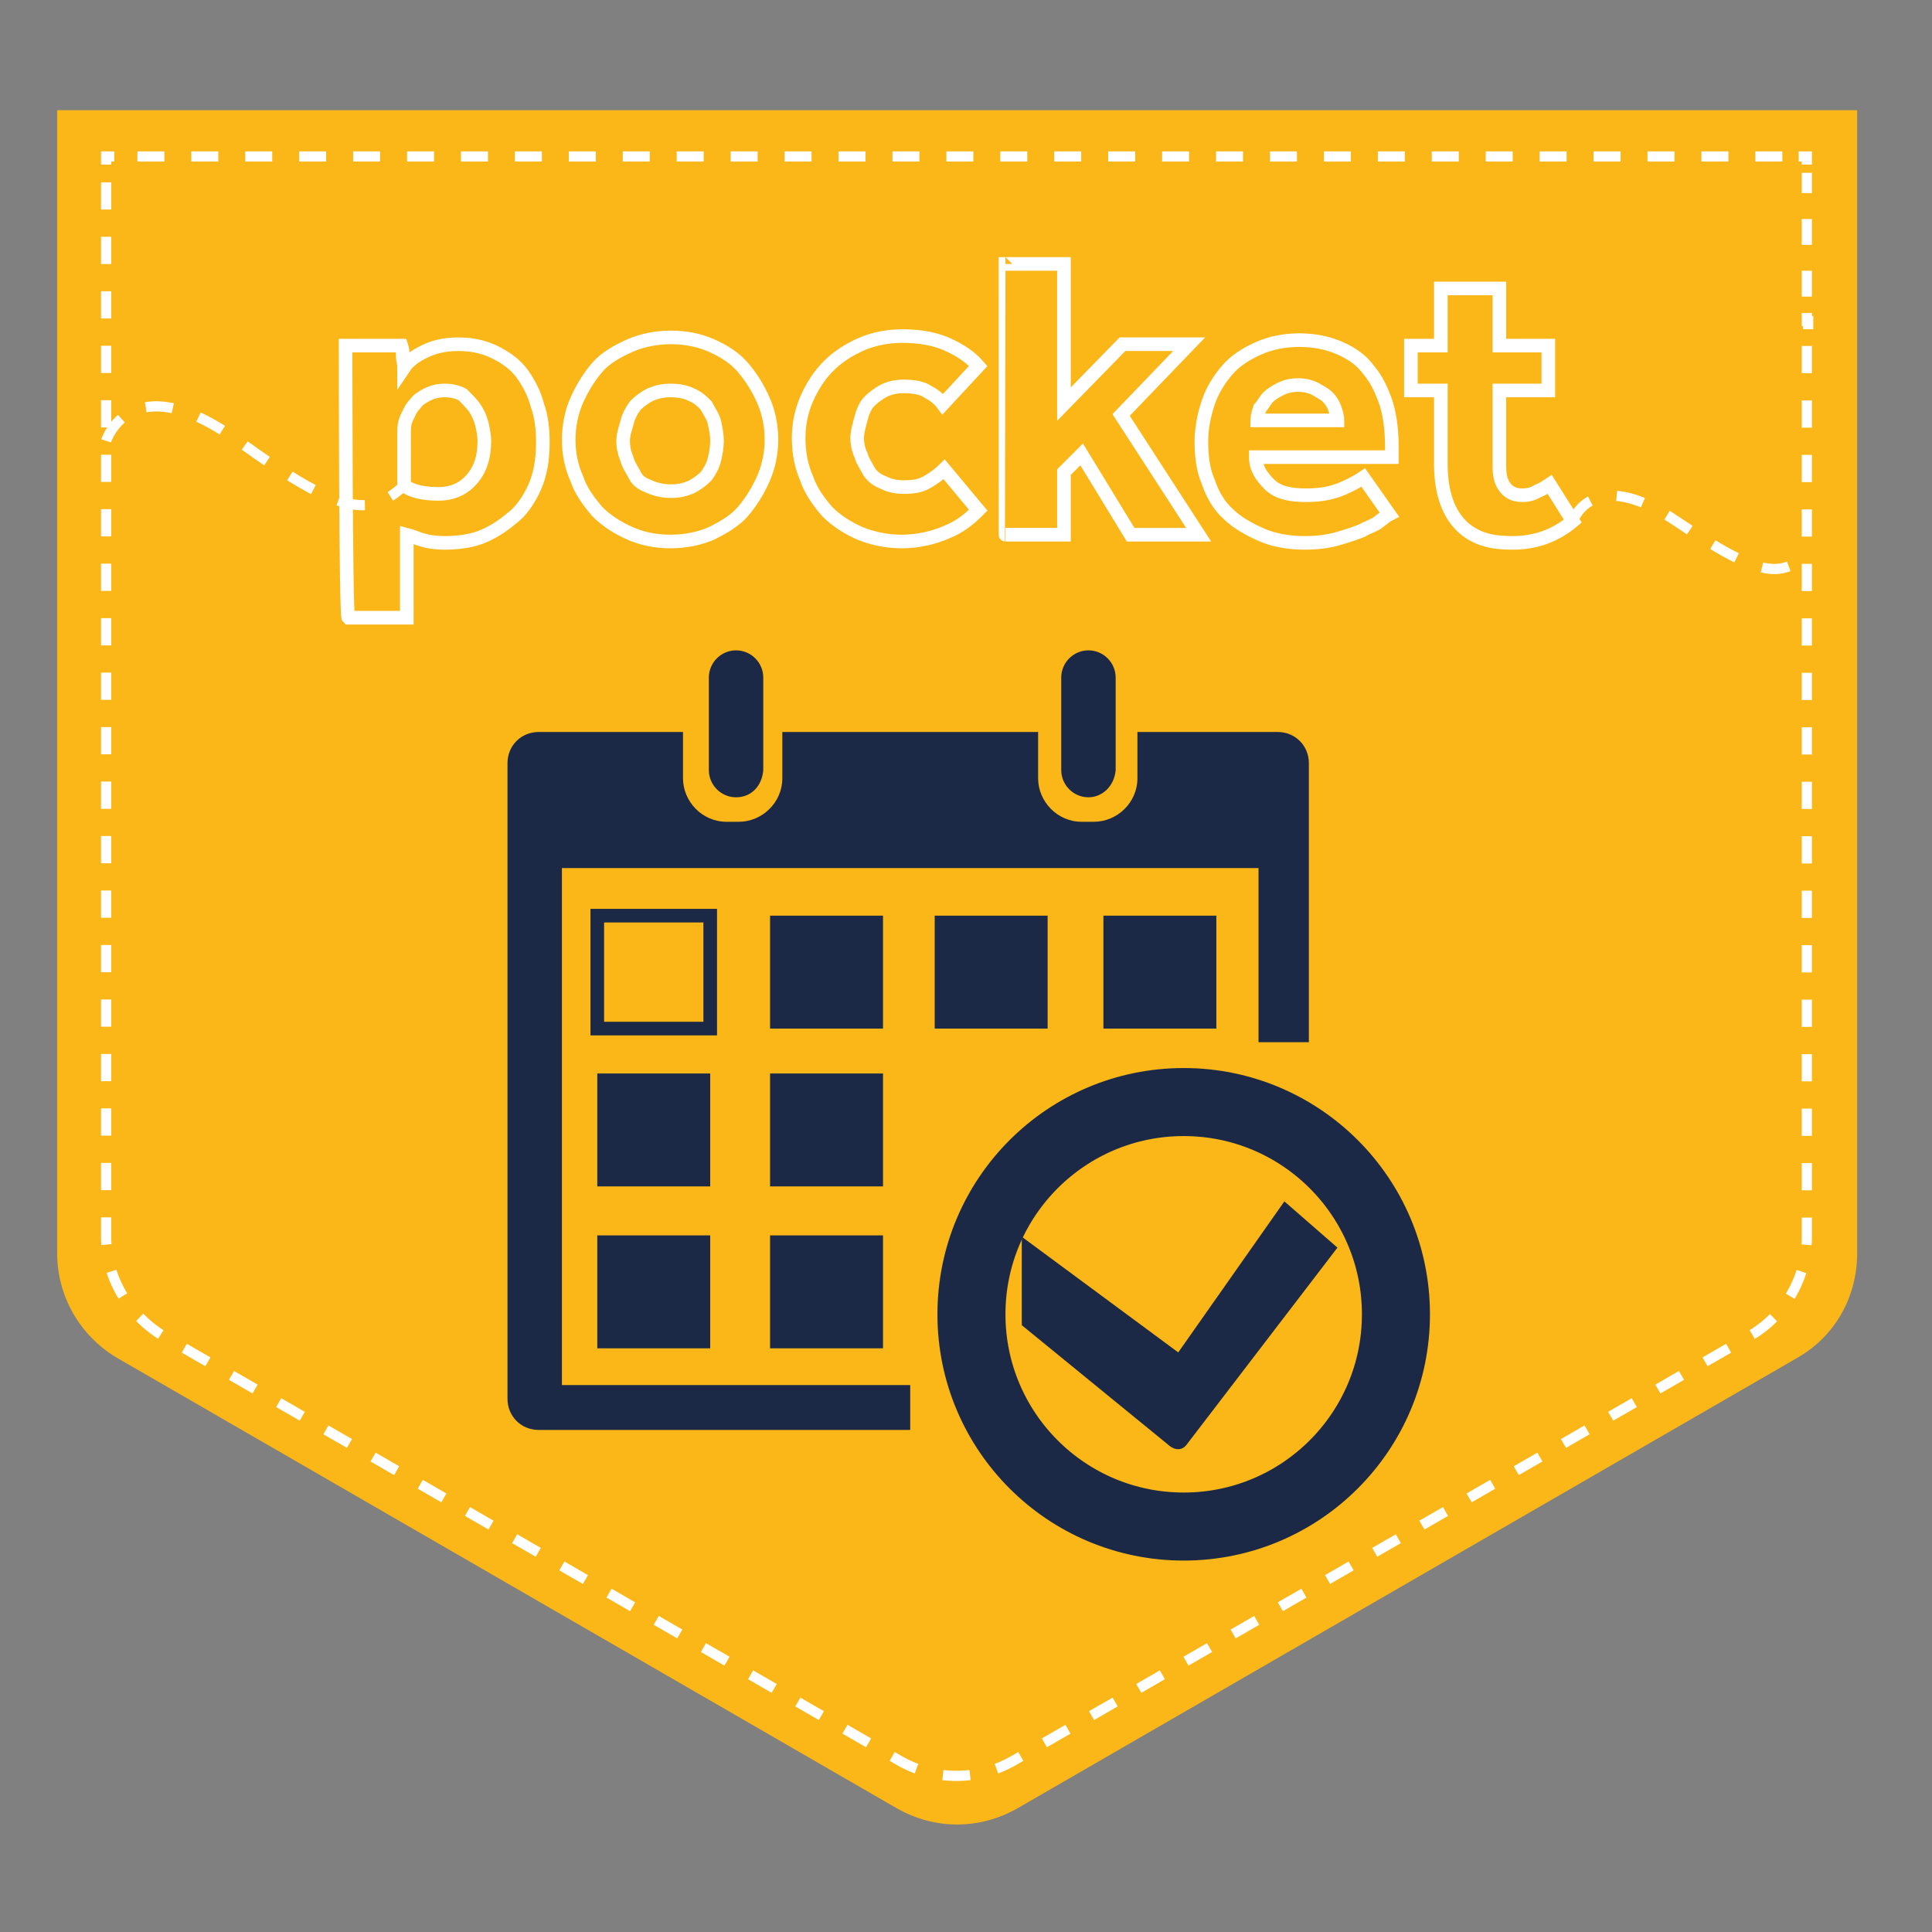 <?xml version="1.0" encoding="utf-8"?>
<!-- Generator: Adobe Illustrator 18.1.0, SVG Export Plug-In . SVG Version: 6.00 Build 0)  -->
<!DOCTYPE svg PUBLIC "-//W3C//DTD SVG 1.1//EN" "http://www.w3.org/Graphics/SVG/1.1/DTD/svg11.dtd">
<svg version="1.1" id="Layer_1" xmlns="http://www.w3.org/2000/svg" xmlns:xlink="http://www.w3.org/1999/xlink" x="0px" y="0px"
	 viewBox="0 0 142 142" enable-background="new 0 0 142 142" xml:space="preserve">
<rect x="0" y="0" width="142" height="142" fill="#808080" stroke="none"/>
<g id="Layer_1_1_" display="none">
</g>
<g id="Layer_2">
</g>
<g id="Layer_4">
</g>
<g id="Layer_5">
</g>
<g id="Layer_3">
</g>
<path fill="#FBB617" d="M136.5,20.8V8.1H4.2v25.6v58.4c0,3.2,1.7,6.1,4.4,7.7l57.3,33.1c2.8,1.6,6.1,1.6,8.9,0l57.3-33.1
	c2.8-1.6,4.4-4.5,4.4-7.7V20.8L136.5,20.8z"/>
<g>
	<g>
		<polyline fill="none" stroke="#FFFFFF" stroke-width="0.75" stroke-miterlimit="10" points="132.9,24.2 132.9,23.6 132.8,23.6 
			132.8,23 		"/>
		
			<line fill="none" stroke="#FFFFFF" stroke-width="0.75" stroke-miterlimit="10" stroke-dasharray="1.901,1.901" x1="132.8" y1="21.8" x2="132.8" y2="12.7"/>
		<polyline fill="none" stroke="#FFFFFF" stroke-width="0.75" stroke-miterlimit="10" points="132.8,12.1 132.8,11.5 132.2,11.5 		
			"/>
		
			<line fill="none" stroke="#FFFFFF" stroke-width="0.75" stroke-miterlimit="10" stroke-dasharray="1.982,1.982" x1="131" y1="11.5" x2="9" y2="11.5"/>
		<polyline fill="none" stroke="#FFFFFF" stroke-width="0.75" stroke-miterlimit="10" points="8.4,11.5 7.8,11.5 7.8,12.1 		"/>
		<path fill="none" stroke="#FFFFFF" stroke-width="0.75" stroke-miterlimit="10" stroke-dasharray="2.002,2.002" d="M7.8,13.4
			v22.3v55.2c0,3,1.6,5.7,4.2,7.3l54.1,31.2c2.6,1.5,5.8,1.5,8.4,0l54.1-31.2c2.6-1.5,4.2-4.3,4.2-7.3V24.8"/>
	</g>
</g>
<path fill="none" stroke="#FFFFFF" stroke-width="0.75" stroke-miterlimit="10" stroke-dasharray="2" d="M7.8,32.4
	c0,0,1.8-5.7,9.7,0s9.7,5.5,12.2,3.3"/>
<path fill="none" stroke="#FFFFFF" stroke-width="0.75" stroke-miterlimit="10" stroke-dasharray="2" d="M115.6,38.3
	c0,0,1.4-4.2,7.6,0c6.2,4.2,7.6,4.1,9.6,2.5"/>
<g>
	<path fill="none" stroke="#FFFFFF" stroke-miterlimit="10" d="M25.4,25.4h4.1c0.1,0.3,0.1,0.5,0.1,0.8s0.1,0.5,0.1,0.8
		c0.4-0.6,1.1-1,1.8-1.3s1.5-0.4,2.2-0.4c1,0,1.9,0.2,2.7,0.6c0.8,0.4,1.5,0.9,2,1.6c0.5,0.7,0.9,1.5,1.1,2.3
		c0.3,0.8,0.4,1.8,0.4,2.7c0,1.3-0.2,2.4-0.6,3.3c-0.4,0.9-1,1.8-1.7,2.3c-0.7,0.6-1.5,1.1-2.3,1.4s-1.8,0.4-2.6,0.4
		c-0.7,0-1.3-0.1-1.6-0.2c-0.4-0.1-0.8-0.3-1.2-0.4v6.1h-4.3C25.4,45.2,25.4,25.4,25.4,25.4z M29.7,35.7c0.6,0.4,1.4,0.6,2.5,0.6
		c1.1,0,1.9-0.4,2.5-1.1c0.6-0.7,0.9-1.6,0.9-2.8c0-0.4-0.1-0.9-0.2-1.3c-0.1-0.4-0.3-0.8-0.5-1.1S34.3,29.3,34,29
		c-0.4-0.2-0.8-0.3-1.3-0.3c-0.5,0-0.9,0.1-1.3,0.3c-0.4,0.2-0.7,0.4-0.9,0.7c-0.3,0.3-0.4,0.6-0.6,1s-0.2,0.8-0.2,1.1L29.7,35.7
		L29.7,35.7z"/>
	<path fill="none" stroke="#FFFFFF" stroke-miterlimit="10" d="M41.8,32.3c0-1,0.2-2,0.6-2.9c0.4-0.9,0.9-1.7,1.5-2.4
		s1.5-1.2,2.4-1.6s2-0.6,3-0.6c1.1,0,2.1,0.2,3,0.6c0.9,0.4,1.7,0.9,2.3,1.6c0.6,0.7,1.1,1.5,1.5,2.4c0.4,0.9,0.6,1.9,0.6,2.9
		s-0.2,2-0.6,2.9s-0.9,1.7-1.5,2.4s-1.5,1.2-2.3,1.6c-0.9,0.4-2,0.6-3,0.6c-1.1,0-2.1-0.2-3-0.6c-0.9-0.4-1.7-0.9-2.4-1.6
		c-0.6-0.7-1.2-1.5-1.5-2.4C42,34.3,41.8,33.4,41.8,32.3z M49.3,36.1c0.6,0,1-0.1,1.5-0.3c0.4-0.2,0.8-0.5,1.1-0.8
		c0.3-0.4,0.5-0.8,0.6-1.2c0.1-0.4,0.2-0.9,0.2-1.4c0-0.5-0.1-0.9-0.2-1.4c-0.1-0.4-0.4-0.8-0.6-1.2c-0.3-0.3-0.6-0.6-1.1-0.8
		c-0.4-0.2-0.9-0.3-1.5-0.3s-1,0.1-1.5,0.3c-0.4,0.2-0.8,0.5-1.1,0.8c-0.3,0.4-0.5,0.8-0.6,1.2c-0.1,0.4-0.3,0.9-0.3,1.4
		c0,0.5,0.1,0.9,0.3,1.4c0.1,0.4,0.4,0.8,0.6,1.2s0.6,0.6,1.1,0.8C48.3,36,48.8,36.1,49.3,36.1z"/>
	<path fill="none" stroke="#FFFFFF" stroke-miterlimit="10" d="M71.9,37.5c-0.6,0.6-1.3,1.2-2.3,1.6c-0.9,0.4-2.1,0.7-3.3,0.7
		c-1.1,0-2.1-0.2-3.1-0.6c-0.9-0.4-1.7-0.9-2.4-1.6c-0.6-0.7-1.2-1.5-1.5-2.4c-0.4-0.9-0.6-1.9-0.6-3c0-1,0.2-2,0.6-2.9
		c0.4-0.9,0.9-1.7,1.6-2.4s1.5-1.2,2.4-1.6c0.9-0.4,2-0.6,3-0.6c1.3,0,2.4,0.2,3.3,0.6c0.9,0.4,1.7,0.9,2.3,1.6l-2.6,2.8
		c-0.3-0.4-0.7-0.7-1.1-0.9c-0.4-0.3-1.1-0.4-1.8-0.4c-0.5,0-1,0.1-1.4,0.3c-0.4,0.2-0.8,0.5-1.1,0.8c-0.3,0.3-0.5,0.8-0.6,1.2
		S63,31.7,63,32.2c0,0.4,0.1,0.9,0.3,1.3c0.1,0.4,0.4,0.8,0.6,1.2c0.3,0.4,0.6,0.6,1.1,0.8c0.4,0.2,0.9,0.3,1.4,0.3
		c0.8,0,1.3-0.1,1.8-0.4c0.5-0.3,0.9-0.6,1.2-0.9L71.9,37.5z"/>
	<path fill="none" stroke="#FFFFFF" stroke-miterlimit="10" d="M73.9,19.4h4.3v10.3l4.3-4.4h4.9l-5,5.2l5.7,8.8h-5l-3.6-5.9
		l-1.3,1.3v4.6h-4.3C73.9,39.3,73.9,19.4,73.9,19.4z"/>
	<path fill="none" stroke="#FFFFFF" stroke-miterlimit="10" d="M102.1,37.8c-0.2,0.1-0.4,0.3-0.7,0.5c-0.3,0.3-0.8,0.4-1.3,0.7
		c-0.5,0.2-1.1,0.4-1.8,0.6c-0.7,0.2-1.5,0.3-2.4,0.3c-1.2,0-2.3-0.2-3.2-0.6c-0.9-0.4-1.8-0.9-2.4-1.5c-0.7-0.6-1.2-1.5-1.5-2.4
		c-0.4-0.9-0.5-2-0.5-3c0-0.9,0.2-1.9,0.5-2.8c0.3-0.9,0.8-1.7,1.4-2.4c0.6-0.7,1.4-1.2,2.3-1.6c0.9-0.4,1.9-0.6,3-0.6
		s2.1,0.2,3,0.6c0.9,0.4,1.6,0.9,2.1,1.6c0.6,0.7,1,1.6,1.3,2.5c0.3,1,0.4,2.1,0.4,3.2v0.7h-10c0,0.8,0.4,1.4,1,2
		c0.6,0.6,1.5,0.8,2.7,0.8s2-0.2,2.7-0.5c0.7-0.3,1.2-0.6,1.5-0.8L102.1,37.8z M98.3,30.9c0-0.3-0.1-0.6-0.2-0.9
		c-0.1-0.3-0.3-0.6-0.5-0.8c-0.3-0.3-0.6-0.4-0.9-0.6c-0.4-0.2-0.8-0.3-1.3-0.3s-0.9,0.1-1.3,0.3c-0.4,0.2-0.7,0.4-0.9,0.6
		s-0.4,0.6-0.6,0.8c-0.1,0.3-0.2,0.6-0.2,0.9H98.3z"/>
	<path fill="none" stroke="#FFFFFF" stroke-miterlimit="10" d="M105.9,28.7h-2.2v-3.3h2.2v-4.2h4.3v4.2h3.6v3.3h-3.6v5.5
		c0,0.7,0.1,1.2,0.4,1.6c0.3,0.4,0.7,0.6,1.3,0.6c0.4,0,0.8-0.1,1.1-0.3c0.3-0.1,0.6-0.3,0.9-0.5l1.7,2.7c-1.3,1.1-2.8,1.6-4.4,1.6
		c-1,0-1.8-0.1-2.5-0.4c-0.7-0.3-1.2-0.7-1.6-1.2c-0.4-0.5-0.7-1.1-0.9-1.8c-0.2-0.7-0.3-1.5-0.3-2.4L105.9,28.7L105.9,28.7z"/>
</g>
<g>
	<path fill="#1B2947" d="M54.1,58.6L54.1,58.6c-1.1,0-2-0.9-2-2v-6.8c0-1.1,0.9-2,2-2l0,0c1.1,0,2,0.9,2,2v6.8
		C56,57.8,55.2,58.6,54.1,58.6z"/>
	<path fill="#1B2947" d="M80,58.6L80,58.6c-1.1,0-2-0.9-2-2v-6.8c0-1.1,0.9-2,2-2l0,0c1.1,0,2,0.9,2,2v6.8
		C81.9,57.8,81,58.6,80,58.6z"/>
	<rect x="56.6" y="67.3" fill="#1B2947" width="8.3" height="8.3"/>
	<rect x="68.7" y="67.3" fill="#1B2947" width="8.3" height="8.3"/>
	<rect x="81.1" y="67.3" fill="#1B2947" width="8.3" height="8.3"/>
	<rect x="43.9" y="78.9" fill="#1B2947" width="8.3" height="8.3"/>
	<rect x="56.6" y="78.9" fill="#1B2947" width="8.3" height="8.3"/>
	<rect x="56.6" y="90.8" fill="#1B2947" width="8.3" height="8.3"/>
	<rect x="43.9" y="90.8" fill="#1B2947" width="8.3" height="8.3"/>
	<rect x="43.9" y="67.3" fill="none" stroke="#1B2947" stroke-miterlimit="10" width="8.3" height="8.3"/>
	<circle fill="none" stroke="#1B2947" stroke-width="5" stroke-miterlimit="10" cx="87" cy="96.6" r="15.6"/>
	<path fill="#1B2947" d="M86.6,99.4l-11.5-8.5v6.5l10.9,8.9c0.4,0.3,0.9,0.3,1.2-0.1l11.1-14.5l-3.9-3.4L86.6,99.4z"/>
	<path fill="#1B2947" d="M93.9,53.8H83.6v3.4c0,1.8-1.5,3.2-3.2,3.2h-0.9c-1.8,0-3.2-1.5-3.2-3.2v-3.4H57.5v3.4
		c0,1.8-1.5,3.2-3.2,3.2h-0.9c-1.8,0-3.2-1.5-3.2-3.2v-3.4H39.6c-1.3,0-2.3,1-2.3,2.3v46.7c0,1.3,1,2.3,2.3,2.3h27.3v-3.3H41.3V63.8
		h51.2v12.8h3.7V56.1C96.2,54.8,95.2,53.8,93.9,53.8z"/>
</g>
</svg>
